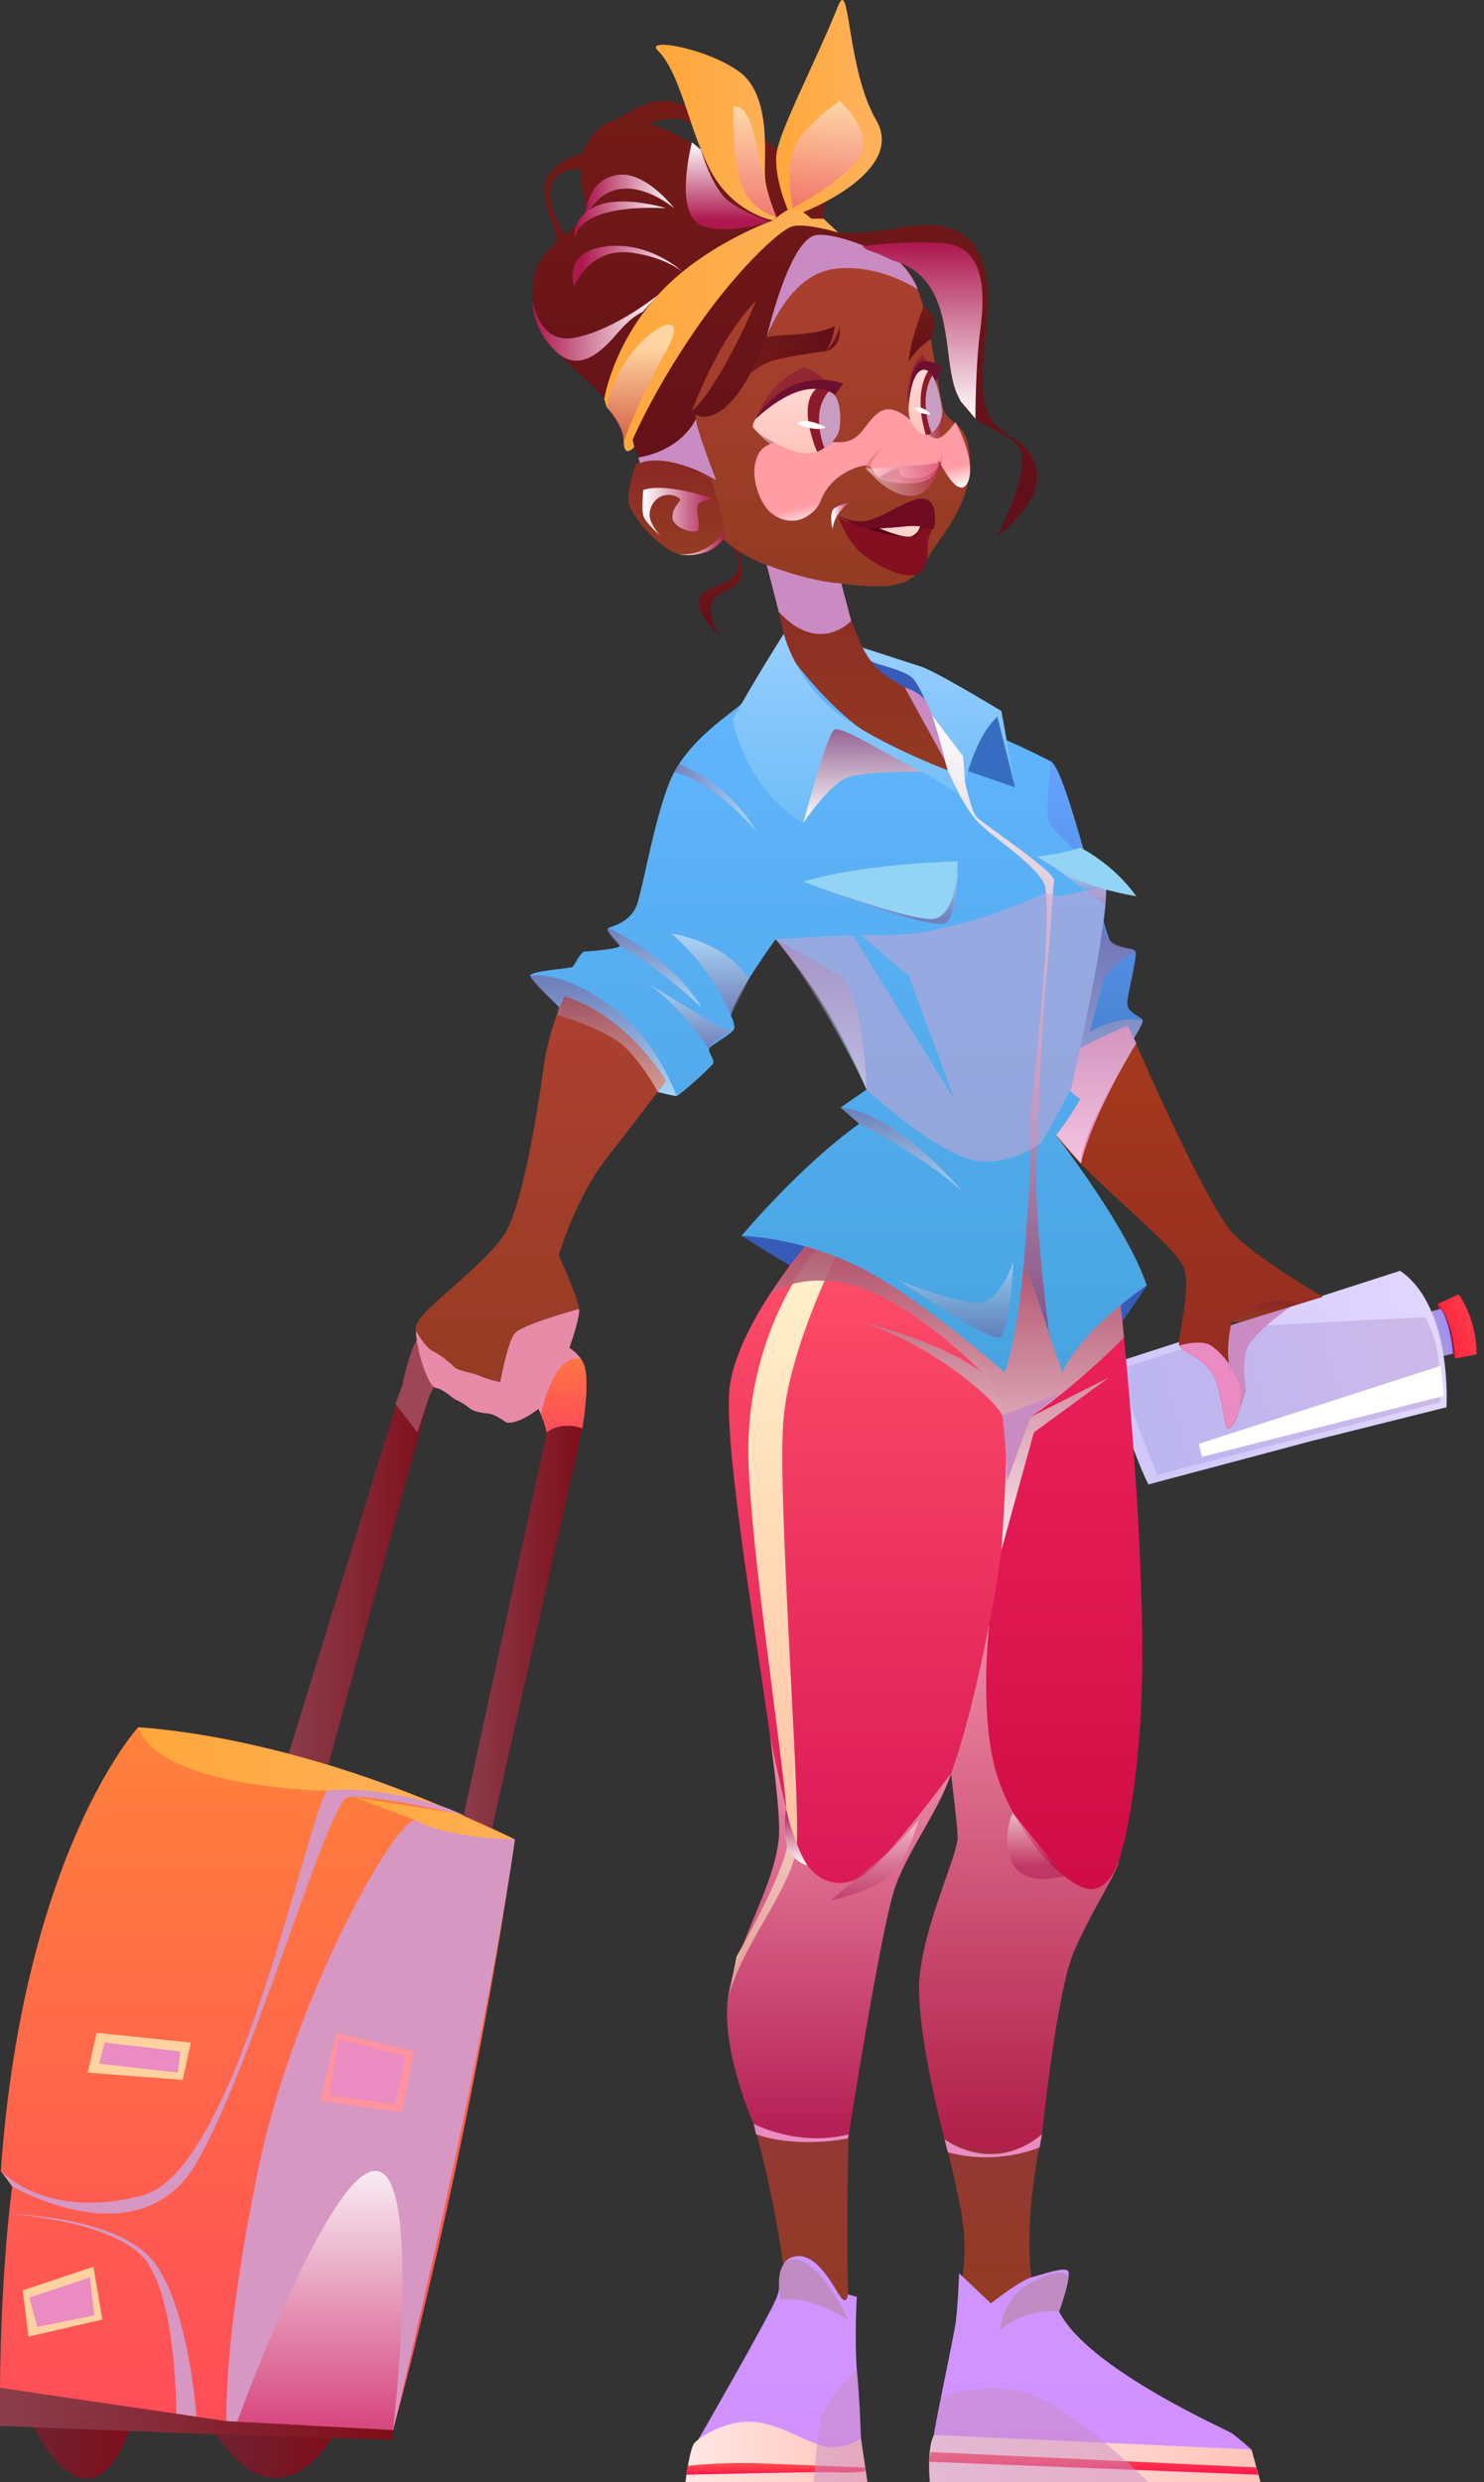 <svg width="186" height="311" viewBox="0 0 186 311" fill="none" xmlns="http://www.w3.org/2000/svg">
<rect x="0" y="0" width="186" height="311" fill="#333333" stroke="none"/>
<path d="M50.489 173.376C51.813 166.861 54.256 165.029 54.256 165.029L56.19 171.747C54.866 172.358 53.848 174.801 53.848 174.801C51.914 172.562 50.489 173.376 50.489 173.376Z" fill="url(#paint0_linear_9_8201)"/>
<path d="M182.413 170.22C182.413 170.22 182.719 165.742 180.174 163.4C180.174 163.4 180.276 166.963 182.413 170.22Z" fill="#A21642"/>
<path d="M178.952 164.418L180.581 164.011C181.802 165.64 182.108 169.61 182.108 169.61L180.479 170.017C180.275 167.268 178.952 164.418 178.952 164.418Z" fill="url(#paint1_linear_9_8201)"/>
<path d="M180.174 163.4L182.82 162.179C185.263 165.742 185.06 169.712 185.06 169.712L182.413 170.22C182.108 164.927 180.174 163.4 180.174 163.4Z" fill="url(#paint2_linear_9_8201)"/>
<path d="M143.935 185.998C141.899 182.028 138.54 171.137 138.54 171.137L175.491 159.227C182.108 163.807 181.293 176.328 181.293 176.328L164.599 180.502L143.935 185.998Z" fill="url(#paint3_linear_9_8201)"/>
<path style="mix-blend-mode:multiply" opacity="0.3" d="M145.055 184.777C145.055 184.777 140.474 173.987 140.678 171.442L157.067 166.149L178.647 165.029C178.647 165.029 179.97 167.37 180.275 170.22C180.479 172.256 180.479 175.717 180.479 175.717L145.055 184.777Z" fill="url(#paint4_linear_9_8201)"/>
<g style="mix-blend-mode:soft-light">
<path d="M150.654 182.537L150.247 180.909L180.581 171.136L180.988 174.903L150.654 182.537Z" fill="white"/>
</g>
<g style="mix-blend-mode:multiply">
<path d="M161.952 163.604C161.952 163.604 156.659 167.167 156.15 169.406C155.641 171.646 156.15 173.274 156.15 174.292C156.049 175.208 154.42 178.568 154.42 178.568L151.773 168.592L153.809 166.251L161.952 163.604Z" fill="#C98BC2"/>
</g>
<path d="M105.457 73.11C105.457 73.11 107.086 81.05 109.733 83.391C112.379 85.631 115.942 86.852 115.942 86.852C118.691 90.211 119.607 99.271 119.607 99.271C119.607 99.271 108.104 93.367 105.05 90.517C101.997 87.666 98.739 81.763 98.739 81.763C98.027 77.894 95.889 70.056 95.889 70.056C97.314 70.565 105.457 73.11 105.457 73.11Z" fill="url(#paint5_linear_9_8201)"/>
<path d="M103.32 29.237C103.32 29.237 111.565 29.95 114.314 34.734C116.96 39.62 117.469 50.105 118.487 51.835C119.607 53.464 121.643 53.159 121.541 58.35C121.541 63.44 117.673 67.511 116.451 69.649C115.23 71.787 114.415 73.008 111.362 73.415C108.308 73.721 98.434 72.805 92.53 69.038C86.626 65.272 84.081 55.805 80.518 49.901C76.854 43.997 85.608 29.237 103.32 29.237Z" fill="url(#paint6_linear_9_8201)"/>
<path d="M141.39 128.485C141.39 128.485 151.264 151.491 154.725 154.748C158.186 158.107 165.821 162.484 165.821 162.484L155.54 165.64C155.54 165.64 154.725 165.436 154.42 165.64C154.216 165.843 153.707 169.101 154.013 170.526C154.013 170.662 154.013 170.763 154.013 170.831C154.081 170.831 154.081 170.831 154.013 170.831C154.42 172.053 155.234 172.155 155.54 174.089C155.845 176.125 154.725 178.873 154.013 178.975C153.3 179.178 153.3 174.394 151.977 172.155C150.552 169.915 148.109 169.406 147.803 168.592C147.498 167.778 149.33 161.772 148.414 158.922C147.498 156.071 135.894 147.317 132.331 142.228C128.87 137.138 128.361 134.797 128.361 134.797C128.361 134.797 137.726 128.893 141.39 128.485Z" fill="url(#paint7_linear_9_8201)"/>
<path d="M104.643 40.842C104.643 40.842 104.338 42.979 103.523 43.997C103.523 43.997 98.027 44.71 96.5 45.321C94.973 45.83 93.649 47.153 93.649 47.153C93.649 47.153 94.464 43.692 95.685 42.47C96.703 41.656 101.793 42.369 104.643 40.842Z" fill="url(#paint8_linear_9_8201)"/>
<path d="M52.118 166.25C52.322 164.215 61.279 158.311 63.519 154.137C65.758 149.964 67.591 137.748 68.201 133.269C68.914 128.689 70.746 124.821 70.746 124.821C70.746 124.821 77.261 125.533 83.47 135.407C83.47 135.407 80.315 139.682 76.141 144.976C72.07 150.167 70.034 157.293 70.034 157.293C70.034 157.293 72.477 162.688 72.579 164.011C72.68 164.927 71.866 167.472 71.357 168.897C71.153 169.406 70.95 169.813 70.95 169.813C70.95 169.813 68.303 167.777 66.674 167.268C66.674 167.268 63.926 170.322 64.944 174.088C64.944 174.156 64.944 174.19 64.944 174.19C64.944 174.19 64.944 174.224 64.944 174.292L66.573 175.31L67.896 176.226C67.896 176.226 67.692 176.328 67.489 176.531C66.675 177.142 64.944 178.364 63.519 178.262C63.519 178.262 62.094 177.244 61.381 177.142C60.567 177.04 59.447 176.939 58.837 176.43C58.124 175.819 57.411 175.514 57.004 175.31C56.597 175.106 55.681 174.088 54.561 173.885C53.543 173.579 52.22 168.999 52.118 166.759C52.118 166.556 52.118 166.386 52.118 166.25Z" fill="url(#paint9_linear_9_8201)"/>
<path d="M130.6 267.433C130.6 267.433 128.259 277.51 129.277 285.348C129.277 285.348 124.289 289.115 123.475 288.809C122.661 288.606 120.625 285.348 120.625 285.348C120.625 285.348 121.235 282.193 120.625 278.121C120.014 274.151 118.283 267.433 118.283 267.433C118.283 267.433 125.205 271.301 130.6 267.433Z" fill="url(#paint10_linear_9_8201)"/>
<path d="M106.374 267.433C106.374 267.433 105.966 280.259 106.374 289.624L98.739 287.995C98.739 287.995 97.619 277.103 94.464 266.109C94.464 266.109 101.386 268.756 106.374 267.433Z" fill="url(#paint11_linear_9_8201)"/>
<path fill-rule="evenodd" clip-rule="evenodd" d="M69.626 30.459C70.542 29.339 66.776 24.555 68.914 21.806C70.237 20.076 71.967 19.465 72.985 19.262C73.392 18.142 74.105 16.92 75.428 15.801C79.704 12.441 89.069 19.567 89.069 19.567C89.069 19.567 88.356 15.495 90.697 14.579C92.937 13.663 97.212 20.076 101.284 20.483C105.254 20.788 102.607 27.1 103.32 28.423C103.32 28.423 103.829 30.153 113.499 28.423C123.169 26.794 124.391 33.716 123.678 40.333C123.067 46.949 122.558 51.326 125.001 53.464C127.546 55.602 129.684 55.907 129.989 59.572C130.193 63.338 125.001 67.206 125.001 67.206C125.001 67.206 129.175 59.164 127.852 56.416C126.935 54.482 124.391 54.075 122.253 52.446C121.54 51.835 120.93 51.224 120.421 50.308C120.285 50.037 120.149 49.766 120.014 49.494C117.876 45.015 120.115 34.836 111.768 32.596C111.768 32.596 110.445 31.884 108.613 31.273C107.188 30.866 105.457 30.662 103.727 30.866C99.859 31.375 98.841 36.363 94.769 45.321C90.596 54.278 87.135 51.937 87.135 51.937C87.135 51.937 88.356 58.248 89.781 60.182C89.476 59.979 82.859 56.62 80.518 58.757C80.518 58.757 78.889 52.751 74.512 48.578C70.033 44.404 66.878 42.368 66.776 37.279C66.572 32.291 68.812 31.68 69.626 30.459ZM94.769 37.686C89.781 42.776 86.727 51.53 86.727 51.53C90.596 47.865 94.769 37.686 94.769 37.686ZM70.848 29.441C70.848 29.441 73.8 27.303 73.392 25.471C73.189 24.555 72.68 22.926 72.782 21.196C71.458 21.196 69.931 21.399 69.219 22.926C68.099 25.369 70.848 29.441 70.848 29.441Z" fill="url(#paint12_linear_9_8201)"/>
<path d="M92.123 22.214C89.578 19.771 88.356 16.004 85.71 15.088C83.063 14.172 79.704 16.31 79.704 16.31L77.464 14.986C77.464 14.986 84.386 9.082 88.356 16.004C92.224 22.926 97.314 26.082 97.314 26.082C97.314 26.082 94.566 24.657 92.123 22.214Z" fill="url(#paint13_linear_9_8201)"/>
<path d="M92.529 69.038C93.649 73.415 92.428 73.212 90.087 74.535C87.745 75.96 90.188 79.625 90.188 79.625C90.188 79.625 84.692 74.942 89.578 73.517C94.565 71.99 91.817 68.529 91.817 68.529L92.529 69.038Z" fill="url(#paint14_linear_9_8201)"/>
<path d="M90.799 67.206C90.596 68.428 87.644 70.056 85.099 69.445C82.554 68.733 79.093 64.661 78.788 62.931C78.584 61.2 79.704 58.147 79.704 58.147C84.081 56.314 89.171 60.182 89.171 60.182C89.171 60.182 91.003 65.883 90.799 67.206Z" fill="url(#paint15_linear_9_8201)"/>
<path d="M99.146 28.423C97.518 29.034 92.123 34.022 86.931 41.656C81.74 49.291 79.297 55.093 79.297 55.093L79.5 56.009C79.5 56.009 78.177 57.536 78.177 55.296C78.177 53.159 76.039 51.021 76.039 51.021L75.734 50.003C75.734 50.003 76.752 43.285 82.452 36.974C88.153 30.662 96.907 27.609 96.907 27.609C96.907 27.609 98.535 26.183 99.35 26.082C100.164 25.98 101.691 27.405 101.691 27.405H103.218L105.05 29.136C105.05 29.136 100.673 27.812 99.146 28.423Z" fill="url(#paint16_linear_9_8201)"/>
<path d="M98.739 26.285C98.739 26.285 97.008 22.315 97.314 19.363C97.619 16.411 102.2 7.861 105.05 0.735C106.577 -3.031 106.068 8.573 109.834 15.088C113.601 21.603 100.673 26.591 100.673 26.591L98.739 26.285Z" fill="url(#paint17_linear_9_8201)"/>
<g style="mix-blend-mode:multiply">
<path d="M142.409 130.725C142.409 130.725 136.912 139.581 135.487 145.79L131.619 141.311L131.008 131.845L141.391 128.485L142.409 130.725Z" fill="#EA8BC2"/>
</g>
<path d="M131.72 95.403C133.654 96.421 138.337 116.779 139.151 117.899C139.965 119.019 142.001 118.611 142.307 119.222C142.612 119.833 141.289 124.515 141.289 125.737C141.289 126.959 143.121 127.366 143.223 127.875C143.325 128.282 142.103 130.114 142.103 130.114L141.39 128.485C141.39 128.485 132.738 132.048 129.99 135C127.241 137.85 122.457 127.569 122.457 127.569L131.72 95.403Z" fill="url(#paint18_linear_9_8201)"/>
<path style="mix-blend-mode:multiply" opacity="0.5" d="M142.307 119.222C142.307 119.222 138.744 121.156 138.235 123.09C137.726 125.024 136.606 129.3 136.606 129.3C136.606 129.3 140.067 127.162 143.223 127.875C143.223 127.875 142.816 128.994 142.103 130.114L142.408 130.725C142.408 130.725 135.283 142.126 135.486 145.79L132.331 142.227L129.99 133.473L138.235 115.15C138.235 115.15 138.235 117.084 139.151 117.899C140.067 118.611 141.696 118.815 142.307 119.222Z" fill="url(#paint19_linear_9_8201)"/>
<path d="M96.907 27.609C96.907 27.609 92.428 26.896 89.476 22.112C86.524 17.226 85.506 9.388 82.452 6.334C80.62 4.604 89.17 6.13 93.038 9.286C96.805 12.543 95.685 20.28 95.889 22.316C96.092 24.351 97.314 27.201 97.314 27.201L96.907 27.609Z" fill="url(#paint20_linear_9_8201)"/>
<path d="M143.732 161.059C143.732 161.059 136.911 171.747 132.84 174.598C128.666 177.448 92.937 154.85 92.937 154.85L115.942 153.73L128.361 152.305L143.732 161.059Z" fill="#375BB8"/>
<path d="M120.014 230.482C120.116 229.769 119.709 226.614 119.2 222.237C117.571 210.429 114.619 190.07 115.23 185.286C116.146 178.669 115.128 167.065 115.128 167.065L118.182 164.927L128.361 158.005L140.474 163.604C140.474 163.604 142.714 184.166 143.121 202.183C143.528 216.434 142.001 226.105 140.882 230.889C140.882 230.957 140.848 231.025 140.78 231.093C140.644 231.636 140.542 232.111 140.474 232.518C140.407 232.653 140.339 232.789 140.271 232.925C140.203 233.264 140.135 233.536 140.067 233.739C138.947 236.488 136.708 239.643 134.57 244.631C132.433 249.517 130.601 267.433 130.601 267.433C130.601 267.433 126.325 272.013 118.385 268.043C118.385 268.043 114.823 254.709 115.23 248.092C115.739 241.374 119.709 233.23 120.014 230.482Z" fill="url(#paint21_linear_9_8201)"/>
<path d="M91.309 249.822C92.53 242.9 96.907 236.793 97.62 230.38C97.823 228.446 97.314 223.56 96.5 217.35C94.362 202.285 90.494 179.382 91.512 173.376C92.937 164.927 101.895 155.053 101.895 155.053C101.895 155.053 111.158 158.311 118.182 164.927C122.457 168.897 126.02 174.19 126.223 180.705C126.427 188.441 125.409 196.585 123.984 203.608C123.984 203.608 123.95 203.71 123.882 203.914C122.152 212.566 120.014 219.59 119.2 222.237C117.673 226.919 113.907 231.601 112.176 236.488C110.446 241.475 106.374 267.433 106.374 267.433C100.673 269.468 94.464 266.109 94.464 266.109C94.464 266.109 90.189 256.643 91.309 249.822Z" fill="url(#paint22_linear_9_8201)"/>
<path d="M104.745 157.496C104.745 157.496 99.044 168.795 98.23 177.55C97.314 186.406 100.368 225.799 99.859 231.195C99.451 236.59 92.224 244.529 91.105 251.248L92.326 245.14C92.326 245.14 98.23 234.961 98.739 230.889C99.248 226.817 94.566 198.723 93.853 184.268C92.937 167.065 102.302 156.58 102.302 156.58L104.745 157.496Z" fill="url(#paint23_linear_9_8201)"/>
<path style="mix-blend-mode:multiply" opacity="0.9" d="M140.881 167.574C140.881 167.574 135.384 173.274 129.175 177.55L139.049 172.562L129.582 179.484L125.51 194.244C125.51 194.244 126.528 180.603 125.918 177.957C125.205 175.31 115.84 167.981 107.9 165.64C107.9 165.64 117.774 167.981 123.067 171.951C123.067 171.951 115.229 163.909 107.9 161.365C100.571 158.922 96.499 162.179 96.499 162.179L100.877 156.275L125.409 151.592L140.474 163.604L140.881 167.574Z" fill="url(#paint24_linear_9_8201)"/>
<path d="M115.942 86.852C115.942 86.852 123.17 91.535 125.918 92.654C128.565 93.774 131.72 95.403 131.72 95.403C131.72 95.403 131.109 101.307 131.415 102.732C131.618 104.157 137.217 108.432 138.438 110.366C139.762 112.402 134.163 136.731 134.163 136.731L135.385 137.749C135.385 137.749 133.552 140.904 132.331 142.228C132.331 142.228 141.289 153.73 143.732 161.059C143.732 161.059 135.69 166.454 133.145 171.951L128.361 158.005C128.361 158.005 127.547 167.676 125.918 171.951C125.918 171.951 114.721 162.077 107.188 158.514C99.757 154.952 92.937 154.85 92.937 154.85C92.937 154.85 100.266 146.096 107.697 140.802L105.356 138.767L108.613 136.527C108.613 136.527 104.745 126.45 97.212 117.695C97.212 117.695 91.919 124.923 91.614 127.264C91.614 127.264 92.123 128.18 92.021 128.893C91.919 129.503 88.865 131.03 88.865 131.437C88.764 131.946 89.578 132.659 89.374 133.27C89.069 133.779 85.201 137.24 84.794 137.341C84.386 137.341 82.452 136.832 82.452 136.832L83.47 135.407C83.47 135.407 78.788 127.366 70.746 124.821L70.135 126.246C70.135 126.246 66.674 122.887 66.471 122.276C66.267 121.665 71.459 121.36 71.764 121.156C72.07 120.851 72.782 119.222 73.291 119.222C73.698 119.222 77.668 118.917 77.668 118.51C77.668 118.103 75.734 116.576 76.243 116.27C76.752 116.067 78.991 115.558 79.806 113.42C80.62 111.181 81.943 102.834 83.979 97.846C86.117 92.756 91.716 89.397 92.937 88.175C94.26 86.852 98.332 79.625 98.332 79.625L98.739 81.763C98.739 81.763 104.134 89.499 110.14 92.756C116.146 95.912 118.792 96.522 118.792 96.522C118.792 96.522 118.691 91.331 115.942 86.852Z" fill="url(#paint25_linear_9_8201)"/>
<path d="M127.241 98.66L121.031 96.522L123.067 89.091L125.001 89.397L127.241 98.66Z" fill="#376DC0"/>
<path d="M109.122 82.78C109.122 82.78 113.906 84.205 114.517 84.612C115.128 85.02 117.062 89.091 117.062 89.091C117.062 89.091 116.655 87.972 114.517 86.75C112.379 85.63 110.038 84.205 109.122 82.78Z" fill="#375BB8"/>
<path d="M118.792 96.522C117.876 92.451 115.637 85.936 114.212 84.816C112.889 83.798 109.428 83.188 109.122 82.78C108.715 82.271 108.104 81.152 108.104 81.152C108.104 81.152 113.805 82.984 115.332 83.493C116.96 83.9 125.511 89.091 125.511 89.091L127.241 98.66L125.002 89.804C121.744 92.756 120.421 100.187 120.421 100.187L118.792 96.522Z" fill="url(#paint26_linear_9_8201)"/>
<path d="M154.42 304.893C155.234 305.503 156.863 306.928 156.863 306.928C139.965 306.928 117.062 305.096 117.062 305.096C117.062 304.384 119.505 292.881 119.708 291.456C120.014 290.031 120.217 284.839 120.217 284.839L124.187 288.606C124.187 288.606 127.852 285.755 129.277 285.348C130.804 284.941 133.349 284.025 133.858 284.534C134.367 285.043 132.738 289.624 132.738 289.624C136.301 296.749 153.605 304.384 154.42 304.893Z" fill="url(#paint27_linear_9_8201)"/>
<path d="M106.272 287.486L107.391 287.791C107.391 287.791 107.086 292.677 107.391 296.953C107.798 301.228 107.9 305.503 107.9 305.503C107.9 305.503 104.541 308.353 103.116 308.048C101.691 307.743 91.919 300.21 87.033 306.521C87.033 306.521 96.805 289.624 97.416 287.689C98.128 285.857 97.212 283.007 99.859 282.702C102.505 282.396 104.541 286.672 105.355 287.791C106.17 288.911 106.272 287.486 106.272 287.486Z" fill="url(#paint28_linear_9_8201)"/>
<path d="M156.863 306.928L157.983 311H116.553C116.553 311 116.146 306.928 117.062 305.096L156.863 306.928Z" fill="url(#paint29_linear_9_8201)"/>
<path d="M107.9 305.503L108.715 311H85.913C85.913 311 86.422 306.827 87.033 306.114C87.644 305.401 91.003 303.162 94.464 303.467C97.823 303.671 101.487 306.318 103.829 306.623C106.17 306.827 107.9 305.503 107.9 305.503Z" fill="url(#paint30_linear_9_8201)"/>
<path d="M154.42 165.64C154.42 165.64 156.456 163.807 158.695 163.197C160.935 162.586 162.971 163.298 162.971 163.298L155.54 165.64H154.42Z" fill="url(#paint31_linear_9_8201)"/>
<path d="M49.268 304.485C49.268 304.485 30.538 303.773 27.891 303.569C25.245 303.365 0 299.192 0 299.192C0.102 284.228 1.527 273.947 1.527 273.947L0.102 272.013C2.952 232.11 17.305 216.434 17.305 216.434C40.615 218.063 64.537 230.482 64.537 230.482C58.633 270.995 49.268 304.485 49.268 304.485Z" fill="url(#paint32_linear_9_8201)"/>
<path d="M41.532 305.503C41.532 305.503 35.017 317.108 26.975 304.892L41.532 305.503Z" fill="url(#paint33_linear_9_8201)"/>
<path d="M16.388 303.977C16.388 303.977 11.808 319.551 3.562 302.857L16.388 303.977Z" fill="url(#paint34_linear_9_8201)"/>
<path style="mix-blend-mode:multiply" opacity="0.5" d="M104.847 53.464C104.847 53.464 104.847 55.398 104.542 56.518C104.236 57.638 102.506 57.739 99.554 57.027C96.602 56.416 94.769 53.973 94.769 53.973L104.847 53.464Z" fill="url(#paint35_linear_9_8201)"/>
<path style="mix-blend-mode:multiply" opacity="0.5" d="M117.876 50.614C117.876 50.614 118.385 52.242 118.182 53.159C118.08 53.668 117.673 54.991 117.673 54.991C117.673 54.991 116.451 55.398 114.721 53.769C113.092 52.141 117.876 50.614 117.876 50.614Z" fill="url(#paint36_linear_9_8201)"/>
<path d="M58.124 227.428L68.812 178.262C70.543 177.244 72.986 178.975 72.986 178.975L61.687 229.057L58.124 227.428Z" fill="url(#paint37_linear_9_8201)"/>
<path d="M36.136 219.895L50.489 173.376C52.016 172.46 53.848 174.801 53.848 174.801L41.124 221.219L36.136 219.895Z" fill="url(#paint38_linear_9_8201)"/>
<path d="M66.674 167.268C66.674 167.268 69.321 167.472 71.357 168.897C71.9 169.236 72.375 169.678 72.782 170.22C72.918 170.424 73.019 170.594 73.087 170.729C74.105 172.663 72.985 178.975 72.985 178.975C72.985 178.975 70.542 177.957 68.507 179.484C68.507 179.484 68.303 178.364 67.794 177.244C67.726 177.041 67.624 176.803 67.489 176.532C67.217 176.057 66.912 175.649 66.573 175.31C66.064 174.801 65.555 174.496 64.944 174.292C64.944 174.224 64.944 174.19 64.944 174.19C64.944 174.19 64.944 174.156 64.944 174.089C64.74 173.478 63.62 169.406 66.674 167.268Z" fill="url(#paint39_linear_9_8201)"/>
<g style="mix-blend-mode:multiply">
<path d="M52.321 179.484L49.573 175.921L50.489 173.376C50.489 173.376 51.303 169.304 52.22 167.879C52.22 167.879 52.83 172.358 54.459 173.681L53.848 174.801L52.321 179.484Z" fill="#9C4657"/>
</g>
<g style="mix-blend-mode:multiply">
<path d="M49.268 304.485L28.4 303.366C28.4 303.366 27.892 293.695 32.269 272.319C36.544 250.942 49.268 228.344 52.016 228.039C54.765 227.632 64.537 230.482 64.537 230.482C60.363 259.187 49.268 304.485 49.268 304.485Z" fill="#D697C2"/>
</g>
<g style="mix-blend-mode:multiply">
<path d="M58.124 227.428C58.124 227.428 46.01 224.68 43.567 225.189C41.124 225.698 31.759 258.678 24.634 270.995C17.508 283.312 1.527 273.947 1.527 273.947L0.102 272.013C0.102 272.013 5.802 278.324 17.916 275.067C29.927 271.81 38.681 226.715 41.023 224.374C43.364 221.931 56.19 226.614 56.19 226.614L58.124 227.428Z" fill="#D697C2"/>
</g>
<path d="M105.254 40.944C105.254 40.944 104.643 42.98 103.524 43.997C103.524 43.997 105.559 43.59 105.254 40.944Z" fill="url(#paint40_linear_9_8201)"/>
<path d="M113.906 51.835C113.092 46.339 115.637 44.404 115.637 44.404C116.146 45.015 117.062 47.255 117.062 47.255L113.906 51.835Z" fill="#922631"/>
<path d="M116.654 42.471C114.619 43.896 113.906 45.321 113.906 45.321C114.11 42.369 115.738 38.501 115.738 38.501C118.08 39.62 116.654 42.471 116.654 42.471Z" fill="url(#paint41_linear_9_8201)"/>
<path style="mix-blend-mode:multiply" d="M120.624 61.099C120.421 61.099 120.183 61.031 119.912 60.895C120.93 60.59 120.624 59.266 119.912 57.943C120.319 57.739 121.032 57.638 121.439 57.332C121.642 58.147 121.846 60.691 120.624 61.099ZM119.81 52.955C119.912 53.159 121.032 55.296 121.439 57.332C121.032 57.638 120.319 57.739 119.912 57.943C119.199 56.721 118.08 55.398 117.672 55.296C116.553 54.889 115.738 56.925 114.517 56.009C115.535 55.398 116.655 55.296 117.876 54.787C118.894 54.279 119.708 52.752 119.81 52.955ZM109.936 51.835C112.379 49.8 115.229 54.075 116.858 54.787C117.265 54.991 117.571 54.991 117.876 54.787C116.655 55.296 115.535 55.398 114.517 56.009C110.954 53.261 109.529 55.907 105.864 56.925C104.541 57.332 103.32 57.332 101.996 57.332C102.607 56.518 103.93 56.009 104.745 55.398C107.9 55.602 108.104 53.362 109.936 51.835ZM101.284 55.195C102.573 55.263 103.727 55.33 104.745 55.398C103.93 56.009 102.607 56.518 101.996 57.332C99.553 57.129 97.11 56.62 94.871 57.332C95.075 56.721 95.448 56.246 95.991 55.907C97.11 55.195 98.943 55.093 101.284 55.195ZM119.912 60.895C119.199 60.386 118.283 58.961 117.571 57.536C117.571 57.536 118.08 58.859 116.553 59.877C117.672 59.368 118.487 58.757 119.912 57.943C120.624 59.266 120.93 60.59 119.912 60.895ZM117.672 55.296C118.08 55.398 119.199 56.721 119.912 57.943C118.487 58.757 117.672 59.368 116.553 59.877C116.485 59.945 116.417 59.979 116.349 59.979C114.517 61.099 110.649 60.386 109.834 59.572C111.463 58.554 112.786 56.925 114.517 56.009C115.738 56.925 116.553 54.889 117.672 55.296ZM105.864 56.925C109.529 55.907 110.954 53.261 114.517 56.009C112.786 56.925 111.463 58.554 109.834 59.572C109.325 59.063 109.427 58.554 108.715 58.35C108.308 58.147 104.338 59.063 102.912 62.626C102.607 63.44 102.098 64.051 101.487 64.458C101.386 63.135 100.673 58.961 101.996 57.332C103.32 57.332 104.541 57.332 105.864 56.925ZM101.996 57.332C100.673 58.961 101.386 63.135 101.487 64.458C99.961 65.679 97.823 65.476 96.296 63.949C94.871 62.32 94.056 59.266 94.871 57.332C97.11 56.62 99.553 57.129 101.996 57.332Z" fill="url(#paint42_linear_9_8201)"/>
<path d="M113.906 50.614C114.11 48.069 114.822 46.033 115.739 46.033C116.01 46.033 116.248 46.135 116.451 46.339C116.587 46.542 116.723 46.78 116.858 47.051C117.673 48.374 117.978 50.818 118.08 51.326C118.182 52.65 117.469 53.77 116.757 54.278C116.689 54.346 116.655 54.38 116.655 54.38C116.383 54.516 116.18 54.55 116.044 54.482C115.23 54.38 113.601 53.159 113.906 50.614Z" fill="url(#paint43_linear_9_8201)"/>
<path d="M101.488 48.069C102.031 48.069 102.505 48.137 102.913 48.273C103.388 48.408 103.761 48.612 104.032 48.883C105.458 50.003 105.356 52.243 105.254 53.464C105.152 54.482 104.44 55.5 103.32 56.111C103.048 56.314 102.743 56.484 102.404 56.62C101.929 56.755 101.454 56.823 100.979 56.823C98.841 56.721 94.566 54.279 94.362 53.464C94.159 52.65 97.518 48.171 101.488 48.069Z" fill="url(#paint44_linear_9_8201)"/>
<path d="M94.769 52.446C94.769 52.446 96.093 48.069 100.674 46.033C100.674 46.033 103.015 46.44 104.643 49.291C104.643 49.291 100.572 46.746 94.769 52.446Z" fill="#922631"/>
<path d="M102.913 48.273C103.388 48.408 103.761 48.612 104.032 48.883C105.457 50.003 105.356 52.242 105.254 53.464C105.152 54.482 104.439 55.5 103.32 56.111C103.048 56.314 102.743 56.484 102.404 56.62C100.164 50.919 101.589 48.985 102.913 48.273Z" fill="#8C1A2A"/>
<path d="M116.451 46.338C116.587 46.542 116.723 46.779 116.858 47.051C117.673 48.374 117.978 50.817 118.08 51.326C118.182 52.65 117.469 53.769 116.757 54.278C116.349 54.584 116.044 54.482 116.044 54.482C114.619 49.901 115.84 47.051 116.451 46.338Z" fill="#8C1A2A"/>
<g style="mix-blend-mode:multiply">
<path d="M104.542 48.374C104.61 48.443 104.644 48.477 104.644 48.477C104.644 48.477 104.61 48.443 104.542 48.374Z" fill="#C99DC2"/>
</g>
<g style="mix-blend-mode:multiply">
<path d="M104.032 48.883C105.457 50.003 105.356 52.242 105.254 53.464C105.152 54.482 104.439 55.5 103.32 56.111C101.793 51.835 103.218 49.698 104.032 48.883Z" fill="#C99DC2"/>
</g>
<g style="mix-blend-mode:multiply">
<path d="M116.858 47.051C117.672 48.374 117.978 50.818 118.079 51.326C118.181 52.65 117.469 53.77 116.756 54.278C115.229 50.105 116.451 47.662 116.858 47.051Z" fill="#C99DC2"/>
</g>
<path d="M103.524 53.566C103.524 53.566 101.08 52.141 99.859 53.057C99.859 53.057 101.997 54.176 103.524 53.566Z" fill="white"/>
<path d="M116.655 51.937C116.655 51.937 115.739 50.716 114.619 51.123C114.619 51.123 115.026 51.937 116.655 51.937Z" fill="white"/>
<path d="M94.769 52.446C94.769 52.446 96.704 48.883 100.674 47.865C103.524 47.153 105.661 48.069 105.661 48.069L104.643 49.494C100.775 46.542 94.769 52.446 94.769 52.446Z" fill="#6D0F31"/>
<path d="M115.738 46.339C114.211 46.44 113.906 50.614 113.906 50.614C113.906 50.614 113.906 45.931 115.433 45.321C116.654 44.913 118.079 46.033 118.079 46.033L117.265 47.865C117.265 47.865 116.756 46.237 115.738 46.339Z" fill="#6D0F31"/>
<path style="mix-blend-mode:multiply" opacity="0.5" d="M110.649 56.009C110.649 56.009 109.631 57.027 109.224 58.045C108.817 59.164 109.936 59.979 111.158 59.266C112.278 58.554 112.787 58.554 112.685 59.063C112.583 59.572 113.295 60.081 115.128 59.877C116.858 59.775 118.487 58.045 117.876 56.416C117.876 56.416 119.098 59.266 115.026 60.386C111.056 61.404 110.242 59.673 108.817 59.164C107.391 58.656 110.649 56.009 110.649 56.009Z" fill="url(#paint45_linear_9_8201)"/>
<path style="mix-blend-mode:multiply" opacity="0.5" d="M110.343 59.775C110.343 59.775 111.565 58.859 112.176 58.961C112.888 59.062 112.481 59.775 111.87 60.08C111.259 60.386 110.343 59.775 110.343 59.775Z" fill="url(#paint46_linear_9_8201)"/>
<path style="mix-blend-mode:multiply" opacity="0.5" d="M108.511 58.554C108.511 58.554 108.817 58.859 111.26 58.554C114.008 58.248 115.942 58.452 117.978 57.841C117.978 57.841 116.96 61.913 114.517 62.116C111.26 62.422 108.511 58.554 108.511 58.554Z" fill="url(#paint47_linear_9_8201)"/>
<path d="M116.858 66.29C116.858 66.29 116.451 67.104 116.349 67.715C116.146 68.326 116.655 69.954 115.535 71.481C114.415 73.11 110.14 71.176 107.9 69.242C105.763 67.308 105.05 64.559 105.05 64.559C105.05 64.559 105.457 65.475 107.9 65.781C110.445 66.086 112.074 65.272 113.906 65.272C115.84 65.17 116.858 66.29 116.858 66.29Z" fill="#840F20"/>
<path d="M115.535 66.087C115.535 66.087 114.924 67.104 114.619 67.206C114.212 67.308 111.26 67.308 108.511 66.087C108.511 66.087 112.583 65.985 113.805 65.781C115.026 65.578 115.535 66.087 115.535 66.087Z" fill="#560015"/>
<path d="M115.331 65.883C115.331 65.883 115.23 66.799 114.212 67.206C113.194 67.511 109.936 66.086 109.936 66.086C109.936 66.086 113.703 65.883 114.415 65.883C115.026 65.985 115.331 65.883 115.331 65.883Z" fill="#FFD3CC"/>
<path d="M116.349 66.29C116.349 66.29 115.637 65.984 114.822 65.883C114.11 65.781 109.631 66.595 107.697 65.984C105.864 65.272 104.846 64.356 104.846 64.356C104.846 64.356 106.272 65.577 108.511 65.272C110.649 64.966 114.11 62.116 115.942 62.523C117.774 62.931 117.062 66.29 117.062 66.29H116.349Z" fill="#700A20"/>
<path style="mix-blend-mode:multiply" d="M106.577 62.931C106.577 62.931 104.643 64.05 104.338 66.29C104.338 66.29 103.829 64.05 104.643 63.643C105.457 63.134 106.577 62.931 106.577 62.931Z" fill="url(#paint48_linear_9_8201)"/>
<path style="mix-blend-mode:multiply" d="M87.542 63.134C87.033 63.745 87.949 66.086 87.44 66.493C86.931 66.901 84.285 66.188 84.285 64.763C84.285 63.44 85.506 62.727 85.201 62.524C84.997 62.218 84.081 61.811 83.063 62.116C81.943 62.524 81.333 63.643 81.434 64.763C81.638 65.984 82.859 67.206 82.859 67.206C82.859 67.206 80.824 65.475 80.62 64.559C80.416 63.745 80.62 61.404 80.62 61.404C83.47 60.386 89.476 62.524 89.476 62.524C89.476 62.524 88.153 62.625 87.542 63.134Z" fill="url(#paint49_linear_9_8201)"/>
<path style="mix-blend-mode:multiply" d="M85.099 69.445C88.763 69.751 90.799 66.595 90.799 66.595V67.206C89.069 70.26 85.099 69.445 85.099 69.445Z" fill="url(#paint50_linear_9_8201)"/>
<g style="mix-blend-mode:multiply">
<path d="M106.679 77.793C106.679 77.793 102.709 82.17 97.619 76.673L96.092 70.769C96.092 70.769 101.08 72.805 105.457 73.11L106.679 77.793Z" fill="#C98BC2"/>
</g>
<g style="mix-blend-mode:multiply">
<path d="M115.026 36.261C115.026 36.261 110.038 32.902 104.439 33.716C98.739 34.531 96.092 42.267 96.092 42.267C96.092 42.267 98.942 29.746 102.403 29.441C105.864 29.136 112.786 32.902 112.786 32.902C112.786 32.902 114.415 34.531 115.026 36.261Z" fill="#C98BC2"/>
</g>
<path style="mix-blend-mode:multiply" opacity="0.5" d="M99.35 26.082C99.35 26.082 98.23 20.687 99.859 17.938C101.386 15.19 105.254 12.645 105.254 12.645C105.254 12.645 108.715 15.699 108.104 18.753C107.392 21.806 99.35 26.082 99.35 26.082Z" fill="url(#paint51_linear_9_8201)"/>
<path style="mix-blend-mode:multiply" opacity="0.5" d="M92.733 22.519C91.715 18.651 91.919 13.358 91.919 13.358C91.919 13.358 93.751 12.645 94.769 17.938C95.685 23.232 97.314 27.201 97.314 27.201C97.314 27.201 93.751 26.387 92.733 22.519Z" fill="url(#paint52_linear_9_8201)"/>
<path style="mix-blend-mode:multiply" opacity="0.5" d="M76.039 51.021C77.77 42.165 87.44 36.974 83.572 43.794C79.806 50.614 78.177 55.296 78.177 55.296C78.075 53.261 76.039 51.021 76.039 51.021Z" fill="url(#paint53_linear_9_8201)"/>
<path style="mix-blend-mode:multiply" d="M73.393 27.201C73.393 27.201 73.291 22.926 76.955 22.01C80.62 20.992 84.488 26.082 84.488 26.082C84.488 26.082 77.159 19.872 73.393 27.201Z" fill="url(#paint54_linear_9_8201)"/>
<path style="mix-blend-mode:multiply" d="M95.685 28.016C95.685 28.016 88.458 30.052 86.727 27.201C84.997 24.351 86.727 17.837 86.727 17.837L87.847 18.753C87.847 18.753 89.272 23.741 91.41 25.267C93.649 26.896 96.499 27.71 96.499 27.71L95.685 28.016Z" fill="url(#paint55_linear_9_8201)"/>
<path style="mix-blend-mode:multiply" d="M72.07 29.95C72.07 29.95 71.459 27.405 74.614 25.878C77.872 24.351 83.47 26.082 83.47 26.082C71.764 25.573 72.07 29.95 72.07 29.95Z" fill="url(#paint56_linear_9_8201)"/>
<path style="mix-blend-mode:multiply" d="M80.518 39.111C80.518 39.111 79.297 39.518 77.465 41.656C75.632 43.794 72.68 46.949 69.626 43.997C66.573 41.045 66.776 37.686 66.776 37.686C66.776 37.686 67.489 43.386 72.273 42.267C77.159 41.249 82.452 36.974 82.452 36.974L80.518 39.111Z" fill="url(#paint57_linear_9_8201)"/>
<path style="mix-blend-mode:multiply" d="M79.297 31.68C73.902 30.866 71.968 35.854 71.968 35.854C71.968 35.854 70.441 31.477 76.04 30.866C81.536 30.255 85.506 34.022 85.506 34.022C85.506 34.022 83.47 32.291 79.297 31.68Z" fill="url(#paint58_linear_9_8201)"/>
<path style="mix-blend-mode:multiply" d="M117.978 30.459C123.577 30.663 123.475 36.872 122.864 41.351C122.253 45.728 122.253 52.446 122.253 52.446L120.421 50.309C120.285 50.037 120.15 49.766 120.014 49.494C117.876 45.015 120.116 34.836 111.769 32.596C111.769 32.596 110.445 31.884 108.613 31.273L108.104 30.866C108.104 30.866 112.379 30.154 117.978 30.459Z" fill="url(#paint59_linear_9_8201)"/>
<path style="mix-blend-mode:multiply" d="M120.93 97.846C120.93 97.846 121.745 101.816 122.457 102.426C123.068 103.139 132.331 109.247 132.127 110.366C131.924 111.486 131.517 119.731 131.109 122.785C130.804 125.941 129.99 140.497 129.888 147.215C129.786 153.934 131.415 166.76 131.517 167.065C131.618 167.269 128.361 158.005 128.361 158.005L129.175 146.299C129.175 146.299 129.277 140.395 129.175 139.784C129.074 139.072 132.331 113.42 130.804 110.57C129.175 107.72 123.882 104.666 122.152 102.528C120.421 100.391 118.793 96.522 118.793 96.522L116.655 89.397L120.727 94.792L120.93 97.846Z" fill="url(#paint60_linear_9_8201)"/>
<path style="mix-blend-mode:multiply" d="M115.535 96.726C115.535 96.726 108.104 96.522 105.966 97.54C103.727 98.558 100.673 103.139 100.673 103.139C100.673 103.139 102.302 90.109 103.523 89.397C104.745 88.684 115.535 96.726 115.535 96.726Z" fill="url(#paint61_linear_9_8201)"/>
<path d="M105.152 89.499C110.343 93.367 118.792 96.522 118.792 96.522L120.014 99.474C120.014 99.474 117.367 97.54 113.804 95.81C110.343 94.079 105.457 90.924 104.541 91.433C103.625 92.043 100.673 103.139 100.673 103.139C93.547 99.067 91.817 90.211 91.817 90.211C94.158 85.834 98.23 79.421 98.23 79.421C98.23 79.421 99.859 85.732 105.152 89.499Z" fill="url(#paint62_linear_9_8201)"/>
<path style="mix-blend-mode:multiply" opacity="0.5" d="M97.212 117.695C97.212 117.695 101.997 120.342 105.152 122.174C108.206 123.905 108.613 136.527 108.613 136.527C108.613 136.527 104.033 126.348 97.212 117.695Z" fill="url(#paint63_linear_9_8201)"/>
<path style="mix-blend-mode:multiply" opacity="0.5" d="M91.614 127.264C91.614 127.264 89.781 121.971 84.183 116.983C84.183 116.983 90.901 117.899 93.853 122.683L91.614 127.264Z" fill="url(#paint64_linear_9_8201)"/>
<path style="mix-blend-mode:multiply" opacity="0.5" d="M76.243 116.27C76.243 116.27 84.183 119.935 87.949 126.246C87.949 126.246 82.147 120.851 77.668 118.51C77.668 118.51 75.836 116.881 76.243 116.27Z" fill="url(#paint65_linear_9_8201)"/>
<path style="mix-blend-mode:multiply" opacity="0.5" d="M88.865 131.437C88.865 131.437 84.895 125.635 81.129 123.192C81.129 123.192 89.069 127.976 89.781 128.485C90.494 128.893 91.817 129.198 91.817 129.198C91.817 129.198 88.967 130.521 88.865 131.437Z" fill="url(#paint66_linear_9_8201)"/>
<path style="mix-blend-mode:multiply" opacity="0.5" d="M66.471 122.276C66.471 122.276 70.034 121.462 76.141 125.737C82.351 130.012 84.794 137.341 84.794 137.341L82.452 136.832C82.452 136.832 80.925 133.88 78.584 131.437C76.243 128.994 69.83 127.162 69.83 127.162L70.034 126.042C70.034 126.042 66.674 123.294 66.471 122.276Z" fill="url(#paint67_linear_9_8201)"/>
<path style="mix-blend-mode:multiply" opacity="0.5" d="M105.356 138.766C112.787 139.581 120.625 149.353 120.625 149.353C116.655 145.383 107.697 140.802 107.697 140.802L105.356 138.766Z" fill="url(#paint68_linear_9_8201)"/>
<path style="mix-blend-mode:multiply" opacity="0.5" d="M120.014 109.247C120.014 109.247 119.912 114.845 118.487 115.66C116.655 116.576 102.302 111.079 102.302 111.079L120.014 109.247Z" fill="url(#paint69_linear_9_8201)"/>
<path style="mix-blend-mode:multiply" opacity="0.5" d="M138.54 113.42L132.127 108.636L138.642 111.079L138.54 113.42Z" fill="url(#paint70_linear_9_8201)"/>
<path style="mix-blend-mode:multiply" opacity="0.4" d="M127.038 158.005C127.038 158.005 126.529 166.963 125.307 167.574C124.086 168.185 112.685 160.448 112.685 160.448C112.685 160.448 120.625 163.604 123.068 163.197C125.409 162.891 127.038 158.005 127.038 158.005Z" fill="url(#paint71_linear_9_8201)"/>
<g style="mix-blend-mode:multiply" opacity="0.5">
<path d="M106.883 117.186L119.607 137.748L113.906 122.276L107.901 117.186C108.376 117.186 108.783 117.186 109.122 117.186C115.942 117.186 116.451 116.576 120.727 115.659C124.9 114.641 131.109 111.893 131.109 111.893L132.84 112.3L138.642 111.079C138.54 118.51 134.163 136.629 134.163 136.629L130.601 143.143C130.601 143.143 125.714 146.91 120.727 144.976C115.637 143.042 108.613 136.527 108.613 136.527C105.865 127.875 97.212 117.695 97.212 117.695C97.212 117.695 103.015 117.288 106.883 117.186Z" fill="#D5A4CF"/>
</g>
<path d="M129.99 107.312C129.99 107.312 133.349 107.007 135.385 106.193C135.385 106.193 139.558 108.229 142.408 112.3C142.408 112.3 138.133 111.588 135.69 110.468C133.145 109.45 129.99 107.312 129.99 107.312Z" fill="#93D4F6"/>
<path d="M116.655 115.151C113.295 115.151 100.673 110.468 100.673 110.468C108.613 108.127 120.014 107.923 120.014 107.923C120.014 107.923 120.014 115.252 116.655 115.151Z" fill="#93D4F6"/>
<path style="mix-blend-mode:multiply" opacity="0.5" d="M120.014 230.482C120.115 229.769 119.708 226.614 119.199 222.237C121.642 215.315 123.576 205.644 123.882 203.914C123.95 203.71 123.984 203.609 123.984 203.609C123.984 203.609 122.558 215.824 125.205 223.153C127.75 230.584 134.265 237.098 137.013 236.691C138.743 236.488 139.762 234.554 140.27 232.925C140.203 233.264 140.135 233.536 140.067 233.739C138.947 236.488 136.708 239.643 134.57 244.631C132.432 249.517 130.6 267.433 130.6 267.433C130.6 267.433 126.325 272.013 118.385 268.043C118.385 268.043 114.822 254.709 115.229 248.092C115.738 241.374 119.708 233.23 120.014 230.482Z" fill="url(#paint72_linear_9_8201)"/>
<path style="mix-blend-mode:multiply" opacity="0.5" d="M91.309 249.822C92.53 242.9 96.907 236.793 97.62 230.38C97.823 228.446 97.314 223.56 96.5 217.35C96.602 218.063 98.841 229.26 100.47 232.518C102.099 235.877 106.069 237.913 110.446 233.027C114.619 228.446 118.894 222.542 119.2 222.237C117.673 226.919 113.907 231.601 112.176 236.488C110.446 241.475 106.374 267.433 106.374 267.433C100.673 269.468 94.464 266.109 94.464 266.109C94.464 266.109 90.189 256.643 91.309 249.822Z" fill="url(#paint73_linear_9_8201)"/>
<g style="mix-blend-mode:multiply">
<path d="M130.6 267.433L130.295 269.061C130.295 269.061 125.103 271.403 118.792 269.672L118.385 268.043C118.385 268.043 124.289 272.624 130.6 267.433Z" fill="#EA8BC2"/>
</g>
<g style="mix-blend-mode:multiply">
<path d="M106.374 267.433L106.272 267.942C106.272 267.942 100.164 269.265 94.769 267.433L94.464 266.109C94.464 266.109 99.961 269.061 106.374 267.433Z" fill="#EA8BC2"/>
</g>
<g style="mix-blend-mode:multiply">
<path d="M132.738 289.623C132.738 289.623 128.666 289.114 125.307 291.964C125.307 291.964 125.816 287.995 128.768 286.264C131.72 284.635 133.145 284.534 133.756 285.043C134.265 285.552 132.738 289.623 132.738 289.623Z" fill="#BF8BC2"/>
</g>
<g style="mix-blend-mode:multiply">
<path d="M106.374 290.743C106.374 290.743 101.793 287.486 97.823 288.198C97.823 288.198 96.703 282.702 99.859 283.109C103.014 283.618 106.374 290.743 106.374 290.743Z" fill="#BF8BC2"/>
</g>
<path d="M157.677 310.084L116.451 308.455L116.655 307.234L157.474 309.168L157.677 310.084Z" fill="url(#paint74_linear_9_8201)"/>
<path d="M108.409 309.677C108.409 309.677 106.475 309.881 104.745 309.779C103.014 309.677 86.015 310.084 86.015 310.084L86.219 308.964C86.219 308.964 90.697 308.455 95.482 308.659C100.266 308.863 108.409 309.168 108.409 309.168V309.677Z" fill="url(#paint75_linear_9_8201)"/>
<g style="mix-blend-mode:multiply" opacity="0.5">
<path d="M116.553 311C116.146 308.15 117.062 305.096 117.062 305.096L117.978 300.414C117.978 300.414 123.577 298.072 129.175 300.006C134.774 301.941 143.935 311 143.935 311H116.553Z" fill="#C98BC2"/>
</g>
<g style="mix-blend-mode:multiply" opacity="0.5">
<path d="M101.997 311C101.997 311 102.302 306.216 102.811 303.366C103.32 300.617 107.392 296.953 107.392 296.953L107.901 305.503L108.715 311H101.997Z" fill="#C98BC2"/>
</g>
<g style="mix-blend-mode:multiply">
<path d="M54.256 169.304C54.968 169.61 56.394 170.729 56.902 171.238C57.411 171.849 59.142 171.951 60.058 172.358C61.076 172.867 62.705 173.172 62.705 173.172C62.705 173.172 63.621 168.083 64.537 167.065C65.453 165.945 72.579 164.011 72.579 164.011C72.68 164.927 71.866 167.472 71.357 168.897C71.9 169.236 72.375 169.677 72.782 170.22C69.219 169.711 67.794 177.244 67.794 177.244C67.726 177.04 67.625 176.803 67.489 176.531C66.675 177.142 64.944 178.364 63.519 178.262C63.519 178.262 62.094 177.244 61.381 177.142C60.567 177.04 59.447 176.939 58.837 176.43C58.124 175.819 57.411 175.514 57.004 175.31C56.597 175.106 55.681 174.088 54.561 173.885C53.543 173.579 52.22 168.999 52.118 166.759C52.118 166.759 53.441 168.999 54.256 169.304Z" fill="#E78BA9"/>
</g>
<g style="mix-blend-mode:multiply">
<path d="M151.773 168.592C152.995 169.406 153.911 170.729 154.013 170.831C154.081 170.831 154.081 170.831 154.013 170.831C154.42 172.053 155.234 172.155 155.54 174.089C155.845 176.124 154.725 178.873 154.013 178.975C153.3 179.178 153.3 174.394 151.977 172.155C150.552 169.915 148.109 169.406 147.803 168.592C147.803 168.592 150.45 167.777 151.773 168.592Z" fill="#EA8BC2"/>
</g>
<g style="mix-blend-mode:multiply">
<path d="M125.612 177.346L132.84 174.598L129.175 177.55L126.223 185.591C126.223 185.591 126.019 179.687 125.612 177.346Z" fill="#C98BC2"/>
</g>
<path style="mix-blend-mode:multiply" opacity="0.8" d="M29.724 303.467C29.724 303.467 41.226 271.708 47.13 272.013C53.034 272.319 49.268 304.485 49.268 304.485L29.724 303.467Z" fill="url(#paint76_linear_9_8201)"/>
<path style="mix-blend-mode:multiply" opacity="0.5" d="M133.45 235.062C133.45 235.062 127.343 227.835 127.037 227.224C126.63 226.614 123.474 237.607 133.45 235.062Z" fill="url(#paint77_linear_9_8201)"/>
<path style="mix-blend-mode:multiply" opacity="0.5" d="M115.128 228.039C115.128 228.039 114.11 232.212 111.972 234.554C109.835 236.997 104.134 238.116 104.134 238.116C104.134 238.116 109.326 233.739 111.056 232.314C112.888 230.889 115.128 228.039 115.128 228.039Z" fill="url(#paint78_linear_9_8201)"/>
<path style="mix-blend-mode:multiply" d="M98.638 231.296C98.027 229.464 98.536 226.715 98.536 226.715C99.757 231.703 101.182 233.739 101.182 233.739C101.182 233.739 99.248 233.23 98.638 231.296Z" fill="url(#paint79_linear_9_8201)"/>
<g style="mix-blend-mode:multiply">
<path d="M22.089 302.449C22.089 302.449 22.191 289.318 18.628 283.719C15.167 278.223 1.12 277.408 1.12 277.408C1.12 277.408 14.149 277.612 18.934 283.007C23.616 288.3 24.634 302.856 24.634 302.856L22.089 302.449Z" fill="#D697C2"/>
</g>
<path d="M50.387 264.684L40.106 263.259L42.142 254.709L51.914 257.05L50.387 264.684Z" fill="#FF939F"/>
<path d="M22.904 260.613L10.994 259.696L12.114 254.709L23.922 255.93L22.904 260.613Z" fill="#FFD29F"/>
<g style="mix-blend-mode:multiply">
<path d="M41.328 262.547L42.448 255.523L50.795 257.66L49.573 263.666L41.328 262.547Z" fill="#EA8BC2"/>
</g>
<g style="mix-blend-mode:multiply">
<path d="M12.419 258.577L13.131 255.93L22.598 257.05L22.293 259.697L12.419 258.577Z" fill="#EA8BC2"/>
</g>
<path d="M11.706 284.025L12.826 290.642L3.563 292.779L2.85 286.977L11.706 284.025Z" fill="#FFD29F"/>
<g style="mix-blend-mode:multiply">
<path d="M11.299 285.348L11.808 290.132L4.683 291.557L3.665 287.893L11.299 285.348Z" fill="#EA8BC2"/>
</g>
<path d="M41.023 224.374C41.023 224.374 20.155 224.171 17.305 216.434C17.305 216.434 34.202 217.249 54.968 226.206C54.968 226.206 47.334 223.662 41.023 224.374Z" fill="url(#paint80_linear_9_8201)"/>
<path d="M52.016 228.039L44.382 225.189L57.309 227.225L64.537 230.482C64.537 230.482 56.088 230.38 52.016 228.039Z" fill="url(#paint81_linear_9_8201)"/>
<path style="mix-blend-mode:multiply" opacity="0.5" d="M85.099 95.708C85.099 95.708 91.206 97.948 94.769 104.157C94.769 104.157 89.985 98.253 84.488 96.726L85.099 95.708Z" fill="url(#paint82_linear_9_8201)"/>
<path d="M49.268 304.485V305.707L28.909 305.096L0 303.976V299.192L28.4 303.366L49.268 304.485Z" fill="url(#paint83_linear_9_8201)"/>
<g style="mix-blend-mode:multiply">
<path d="M115.942 87.666C116.858 88.786 118.487 95.403 118.487 95.403L113.397 86.139C113.397 86.139 114.924 86.547 115.942 87.666Z" fill="#C98BC2"/>
</g>
<g style="mix-blend-mode:multiply">
<path d="M89.782 60.182C83.165 56.416 80.213 58.045 80.213 58.045L80.01 57.332C85.71 56.314 87.237 52.446 87.237 52.446C87.339 54.075 89.782 60.182 89.782 60.182Z" fill="#C98BC2"/>
</g>
<defs>
<linearGradient id="paint0_linear_9_8201" x1="58.225" y1="174.801" x2="58.225" y2="165.029" gradientUnits="userSpaceOnUse">
<stop stop-color="#FF4C59"/>
<stop offset="1" stop-color="#FF813B"/>
</linearGradient>
<linearGradient id="paint1_linear_9_8201" x1="181.09" y1="171.951" x2="183.024" y2="171.442" gradientUnits="userSpaceOnUse">
<stop stop-color="#B39AD1"/>
<stop offset="1" stop-color="#958EFF"/>
</linearGradient>
<linearGradient id="paint2_linear_9_8201" x1="182.617" y1="172.46" x2="185.772" y2="171.544" gradientUnits="userSpaceOnUse">
<stop stop-color="#FF273D"/>
<stop offset="1" stop-color="#FF3748"/>
</linearGradient>
<linearGradient id="paint3_linear_9_8201" x1="143.325" y1="188.747" x2="182.515" y2="177.957" gradientUnits="userSpaceOnUse">
<stop stop-color="#D0C7F8"/>
<stop offset="1" stop-color="#E1D6FF"/>
</linearGradient>
<linearGradient id="paint4_linear_9_8201" x1="144.953" y1="187.525" x2="182.311" y2="177.346" gradientUnits="userSpaceOnUse">
<stop stop-color="#8B8BE0"/>
<stop offset="1" stop-color="#A177B7"/>
</linearGradient>
<linearGradient id="paint5_linear_9_8201" x1="121.643" y1="99.271" x2="121.643" y2="70.056" gradientUnits="userSpaceOnUse">
<stop stop-color="#933B23"/>
<stop offset="1" stop-color="#8B2A24"/>
</linearGradient>
<linearGradient id="paint6_linear_9_8201" x1="123.475" y1="73.212" x2="123.475" y2="29.339" gradientUnits="userSpaceOnUse">
<stop stop-color="#933B23"/>
<stop offset="1" stop-color="#AE4031"/>
</linearGradient>
<linearGradient id="paint7_linear_9_8201" x1="167.857" y1="178.873" x2="167.857" y2="128.485" gradientUnits="userSpaceOnUse">
<stop stop-color="#932A23"/>
<stop offset="1" stop-color="#A43A1C"/>
</linearGradient>
<linearGradient id="paint8_linear_9_8201" x1="104.643" y1="38.806" x2="93.649" y2="38.806" gradientUnits="userSpaceOnUse">
<stop stop-color="#600E19"/>
<stop offset="1" stop-color="#741B17"/>
</linearGradient>
<linearGradient id="paint9_linear_9_8201" x1="85.506" y1="178.262" x2="85.506" y2="124.821" gradientUnits="userSpaceOnUse">
<stop stop-color="#933B23"/>
<stop offset="1" stop-color="#AE4031"/>
</linearGradient>
<linearGradient id="paint10_linear_9_8201" x1="132.636" y1="288.606" x2="132.636" y2="267.433" gradientUnits="userSpaceOnUse">
<stop stop-color="#933B23"/>
<stop offset="1" stop-color="#933835"/>
</linearGradient>
<linearGradient id="paint11_linear_9_8201" x1="108.409" y1="289.624" x2="108.409" y2="266.109" gradientUnits="userSpaceOnUse">
<stop stop-color="#933B23"/>
<stop offset="1" stop-color="#933835"/>
</linearGradient>
<linearGradient id="paint12_linear_9_8201" x1="98.332" y1="67.206" x2="98.332" y2="14.477" gradientUnits="userSpaceOnUse">
<stop stop-color="#600E19"/>
<stop offset="1" stop-color="#741B17"/>
</linearGradient>
<linearGradient id="paint13_linear_9_8201" x1="99.35" y1="26.082" x2="99.35" y2="15.495" gradientUnits="userSpaceOnUse">
<stop stop-color="#600E19"/>
<stop offset="1" stop-color="#741B17"/>
</linearGradient>
<linearGradient id="paint14_linear_9_8201" x1="94.056" y1="79.625" x2="94.056" y2="68.529" gradientUnits="userSpaceOnUse">
<stop stop-color="#600E19"/>
<stop offset="1" stop-color="#741B17"/>
</linearGradient>
<linearGradient id="paint15_linear_9_8201" x1="92.733" y1="69.14" x2="92.733" y2="58.757" gradientUnits="userSpaceOnUse">
<stop stop-color="#933B23"/>
<stop offset="1" stop-color="#8B2A24"/>
</linearGradient>
<linearGradient id="paint16_linear_9_8201" x1="105.05" y1="24.148" x2="75.734" y2="24.148" gradientUnits="userSpaceOnUse">
<stop stop-color="#FFB159"/>
<stop offset="1" stop-color="#FFA73B"/>
</linearGradient>
<linearGradient id="paint17_linear_9_8201" x1="108.002" y1="-1.81" x2="97.517" y2="-1.81" gradientUnits="userSpaceOnUse">
<stop stop-color="#FFB159"/>
<stop offset="1" stop-color="#FFA73B"/>
</linearGradient>
<linearGradient id="paint18_linear_9_8201" x1="145.259" y1="133.27" x2="145.259" y2="95.403" gradientUnits="userSpaceOnUse">
<stop stop-color="#4781CF"/>
<stop offset="1" stop-color="#64A2FF"/>
</linearGradient>
<linearGradient id="paint19_linear_9_8201" x1="145.259" y1="145.79" x2="145.259" y2="115.15" gradientUnits="userSpaceOnUse">
<stop stop-color="white"/>
<stop offset="1" stop-color="#885286"/>
</linearGradient>
<linearGradient id="paint20_linear_9_8201" x1="97.314" y1="3.687" x2="83.572" y2="3.687" gradientUnits="userSpaceOnUse">
<stop stop-color="#FFB159"/>
<stop offset="1" stop-color="#FFA73B"/>
</linearGradient>
<linearGradient id="paint21_linear_9_8201" x1="145.157" y1="267.331" x2="145.157" y2="158.005" gradientUnits="userSpaceOnUse">
<stop stop-color="#C3043D"/>
<stop offset="1" stop-color="#EF235C"/>
</linearGradient>
<linearGradient id="paint22_linear_9_8201" x1="128.158" y1="266.72" x2="128.158" y2="155.053" gradientUnits="userSpaceOnUse">
<stop stop-color="#CD0451"/>
<stop offset="1" stop-color="#FF4F68"/>
</linearGradient>
<linearGradient id="paint23_linear_9_8201" x1="106.781" y1="251.248" x2="106.781" y2="156.58" gradientUnits="userSpaceOnUse">
<stop stop-color="#FFB698"/>
<stop offset="1" stop-color="#FFF2CC"/>
</linearGradient>
<linearGradient id="paint24_linear_9_8201" x1="142.917" y1="194.244" x2="142.917" y2="151.592" gradientUnits="userSpaceOnUse">
<stop stop-color="white"/>
<stop offset="1" stop-color="#9F3D59"/>
</linearGradient>
<linearGradient id="paint25_linear_9_8201" x1="145.768" y1="171.951" x2="145.768" y2="79.625" gradientUnits="userSpaceOnUse">
<stop stop-color="#47A4E0"/>
<stop offset="1" stop-color="#64B6FF"/>
</linearGradient>
<linearGradient id="paint26_linear_9_8201" x1="129.277" y1="100.187" x2="129.277" y2="81.152" gradientUnits="userSpaceOnUse">
<stop stop-color="#6FBDF6"/>
<stop offset="1" stop-color="#97CEFF"/>
</linearGradient>
<linearGradient id="paint27_linear_9_8201" x1="158.899" y1="306.928" x2="158.899" y2="284.738" gradientUnits="userSpaceOnUse">
<stop stop-color="#D191FF"/>
<stop offset="1" stop-color="#CF95FF"/>
</linearGradient>
<linearGradient id="paint28_linear_9_8201" x1="109.936" y1="307.844" x2="109.936" y2="282.905" gradientUnits="userSpaceOnUse">
<stop stop-color="#D191FF"/>
<stop offset="1" stop-color="#CF95FF"/>
</linearGradient>
<linearGradient id="paint29_linear_9_8201" x1="157.983" y1="303.06" x2="116.756" y2="303.06" gradientUnits="userSpaceOnUse">
<stop stop-color="#FFC4BA"/>
<stop offset="1" stop-color="#FFE7E5"/>
</linearGradient>
<linearGradient id="paint30_linear_9_8201" x1="108.715" y1="301.432" x2="85.913" y2="301.432" gradientUnits="userSpaceOnUse">
<stop stop-color="#FFC4BA"/>
<stop offset="1" stop-color="#FFE7E5"/>
</linearGradient>
<linearGradient id="paint31_linear_9_8201" x1="165.007" y1="165.64" x2="165.007" y2="163.298" gradientUnits="userSpaceOnUse">
<stop stop-color="#933B23"/>
<stop offset="1" stop-color="#8B2A24"/>
</linearGradient>
<linearGradient id="paint32_linear_9_8201" x1="66.573" y1="304.485" x2="66.573" y2="216.434" gradientUnits="userSpaceOnUse">
<stop stop-color="#FF4C59"/>
<stop offset="1" stop-color="#FF813B"/>
</linearGradient>
<linearGradient id="paint33_linear_9_8201" x1="41.532" y1="303.976" x2="26.975" y2="303.976" gradientUnits="userSpaceOnUse">
<stop stop-color="#7F0E19"/>
<stop offset="1" stop-color="#6F2233"/>
</linearGradient>
<linearGradient id="paint34_linear_9_8201" x1="16.388" y1="301.941" x2="3.562" y2="301.941" gradientUnits="userSpaceOnUse">
<stop stop-color="#7F0E19"/>
<stop offset="1" stop-color="#6F2233"/>
</linearGradient>
<linearGradient id="paint35_linear_9_8201" x1="104.847" y1="51.53" x2="94.769" y2="51.53" gradientUnits="userSpaceOnUse">
<stop stop-color="#AE184F"/>
<stop offset="1" stop-color="white"/>
</linearGradient>
<linearGradient id="paint36_linear_9_8201" x1="118.182" y1="48.782" x2="115.331" y2="48.782" gradientUnits="userSpaceOnUse">
<stop stop-color="#AE184F"/>
<stop offset="1" stop-color="white"/>
</linearGradient>
<linearGradient id="paint37_linear_9_8201" x1="72.986" y1="175.921" x2="58.124" y2="175.921" gradientUnits="userSpaceOnUse">
<stop stop-color="#7F0E19"/>
<stop offset="1" stop-color="#8B3D4C"/>
</linearGradient>
<linearGradient id="paint38_linear_9_8201" x1="53.848" y1="171.137" x2="36.136" y2="171.137" gradientUnits="userSpaceOnUse">
<stop stop-color="#7F0E19"/>
<stop offset="1" stop-color="#8B3D4C"/>
</linearGradient>
<linearGradient id="paint39_linear_9_8201" x1="75.225" y1="179.484" x2="75.225" y2="167.268" gradientUnits="userSpaceOnUse">
<stop stop-color="#FF4C59"/>
<stop offset="1" stop-color="#FF813B"/>
</linearGradient>
<linearGradient id="paint40_linear_9_8201" x1="106.985" y1="43.997" x2="106.985" y2="40.944" gradientUnits="userSpaceOnUse">
<stop stop-color="#600E19"/>
<stop offset="1" stop-color="#741B17"/>
</linearGradient>
<linearGradient id="paint41_linear_9_8201" x1="118.69" y1="45.321" x2="118.69" y2="38.501" gradientUnits="userSpaceOnUse">
<stop stop-color="#600E19"/>
<stop offset="1" stop-color="#741B17"/>
</linearGradient>
<linearGradient id="paint42_linear_9_8201" x1="120.421" y1="61.2" x2="119.708" y2="58.452" gradientUnits="userSpaceOnUse">
<stop stop-color="white"/>
<stop offset="1" stop-color="#FF9CA4"/>
</linearGradient>
<linearGradient id="paint43_linear_9_8201" x1="119.912" y1="54.482" x2="119.912" y2="46.033" gradientUnits="userSpaceOnUse">
<stop stop-color="#FFC4BA"/>
<stop offset="1" stop-color="#FFD9D6"/>
</linearGradient>
<linearGradient id="paint44_linear_9_8201" x1="107.29" y1="56.823" x2="107.29" y2="48.069" gradientUnits="userSpaceOnUse">
<stop stop-color="#FFC4BA"/>
<stop offset="1" stop-color="#FFD9D6"/>
</linearGradient>
<linearGradient id="paint45_linear_9_8201" x1="108.511" y1="54.889" x2="116.247" y2="52.955" gradientUnits="userSpaceOnUse">
<stop stop-color="#DB666A"/>
<stop offset="1" stop-color="#C11C51"/>
</linearGradient>
<linearGradient id="paint46_linear_9_8201" x1="109.732" y1="57.637" x2="111.768" y2="57.128" gradientUnits="userSpaceOnUse">
<stop stop-color="#8C1363"/>
<stop offset="1" stop-color="#DB6F53"/>
</linearGradient>
<linearGradient id="paint47_linear_9_8201" x1="108.003" y1="56.721" x2="117.062" y2="54.482" gradientUnits="userSpaceOnUse">
<stop stop-color="white"/>
<stop offset="1" stop-color="#C11C51"/>
</linearGradient>
<linearGradient id="paint48_linear_9_8201" x1="106.577" y1="60.895" x2="104.44" y2="60.895" gradientUnits="userSpaceOnUse">
<stop stop-color="#AE184F"/>
<stop offset="1" stop-color="white"/>
</linearGradient>
<linearGradient id="paint49_linear_9_8201" x1="89.476" y1="59.266" x2="80.62" y2="59.266" gradientUnits="userSpaceOnUse">
<stop stop-color="#AE184F"/>
<stop offset="1" stop-color="white"/>
</linearGradient>
<linearGradient id="paint50_linear_9_8201" x1="90.799" y1="64.967" x2="85.099" y2="64.967" gradientUnits="userSpaceOnUse">
<stop stop-color="#AE184F"/>
<stop offset="1" stop-color="white"/>
</linearGradient>
<linearGradient id="paint51_linear_9_8201" x1="109.936" y1="26.082" x2="109.936" y2="12.645" gradientUnits="userSpaceOnUse">
<stop stop-color="#E5428E"/>
<stop offset="1" stop-color="white"/>
</linearGradient>
<linearGradient id="paint52_linear_9_8201" x1="99.248" y1="27.201" x2="99.248" y2="13.867" gradientUnits="userSpaceOnUse">
<stop stop-color="#E5428E"/>
<stop offset="1" stop-color="white"/>
</linearGradient>
<linearGradient id="paint53_linear_9_8201" x1="86.015" y1="55.296" x2="86.015" y2="43.59" gradientUnits="userSpaceOnUse">
<stop stop-color="#AE184F"/>
<stop offset="1" stop-color="white"/>
</linearGradient>
<linearGradient id="paint54_linear_9_8201" x1="84.488" y1="20.381" x2="73.596" y2="20.381" gradientUnits="userSpaceOnUse">
<stop stop-color="white"/>
<stop offset="1" stop-color="#AE184F"/>
</linearGradient>
<linearGradient id="paint55_linear_9_8201" x1="98.332" y1="27.609" x2="98.332" y2="17.837" gradientUnits="userSpaceOnUse">
<stop stop-color="#AE184F"/>
<stop offset="1" stop-color="white"/>
</linearGradient>
<linearGradient id="paint56_linear_9_8201" x1="83.47" y1="23.537" x2="72.477" y2="23.537" gradientUnits="userSpaceOnUse">
<stop stop-color="white"/>
<stop offset="1" stop-color="#AE184F"/>
</linearGradient>
<linearGradient id="paint57_linear_9_8201" x1="82.452" y1="35.345" x2="66.878" y2="35.345" gradientUnits="userSpaceOnUse">
<stop stop-color="white"/>
<stop offset="1" stop-color="#AE184F"/>
</linearGradient>
<linearGradient id="paint58_linear_9_8201" x1="85.506" y1="29.034" x2="72.986" y2="29.034" gradientUnits="userSpaceOnUse">
<stop stop-color="white"/>
<stop offset="1" stop-color="#AE184F"/>
</linearGradient>
<linearGradient id="paint59_linear_9_8201" x1="125.104" y1="52.446" x2="125.104" y2="30.561" gradientUnits="userSpaceOnUse">
<stop stop-color="white"/>
<stop offset="1" stop-color="#AE184F"/>
</linearGradient>
<linearGradient id="paint60_linear_9_8201" x1="134.163" y1="166.76" x2="134.163" y2="89.397" gradientUnits="userSpaceOnUse">
<stop stop-color="#885286"/>
<stop offset="1" stop-color="white"/>
</linearGradient>
<linearGradient id="paint61_linear_9_8201" x1="117.571" y1="103.139" x2="117.571" y2="90.008" gradientUnits="userSpaceOnUse">
<stop stop-color="white"/>
<stop offset="1" stop-color="#885286"/>
</linearGradient>
<linearGradient id="paint62_linear_9_8201" x1="122.049" y1="103.139" x2="122.049" y2="79.421" gradientUnits="userSpaceOnUse">
<stop stop-color="#6FBDF6"/>
<stop offset="1" stop-color="#97CEFF"/>
</linearGradient>
<linearGradient id="paint63_linear_9_8201" x1="110.649" y1="136.527" x2="110.649" y2="117.695" gradientUnits="userSpaceOnUse">
<stop stop-color="white"/>
<stop offset="1" stop-color="#885286"/>
</linearGradient>
<linearGradient id="paint64_linear_9_8201" x1="95.889" y1="127.264" x2="95.889" y2="116.983" gradientUnits="userSpaceOnUse">
<stop stop-color="#885286"/>
<stop offset="1" stop-color="white"/>
</linearGradient>
<linearGradient id="paint65_linear_9_8201" x1="89.883" y1="126.246" x2="89.883" y2="116.27" gradientUnits="userSpaceOnUse">
<stop stop-color="white"/>
<stop offset="1" stop-color="#885286"/>
</linearGradient>
<linearGradient id="paint66_linear_9_8201" x1="93.853" y1="131.437" x2="93.853" y2="123.192" gradientUnits="userSpaceOnUse">
<stop stop-color="#885286"/>
<stop offset="1" stop-color="white"/>
</linearGradient>
<linearGradient id="paint67_linear_9_8201" x1="86.829" y1="137.341" x2="86.829" y2="122.989" gradientUnits="userSpaceOnUse">
<stop stop-color="white"/>
<stop offset="1" stop-color="#885286"/>
</linearGradient>
<linearGradient id="paint68_linear_9_8201" x1="122.661" y1="149.353" x2="122.661" y2="138.766" gradientUnits="userSpaceOnUse">
<stop stop-color="white"/>
<stop offset="1" stop-color="#885286"/>
</linearGradient>
<linearGradient id="paint69_linear_9_8201" x1="122.05" y1="115.049" x2="122.05" y2="109.247" gradientUnits="userSpaceOnUse">
<stop stop-color="#885286"/>
<stop offset="1" stop-color="white"/>
</linearGradient>
<linearGradient id="paint70_linear_9_8201" x1="140.678" y1="113.42" x2="140.678" y2="108.636" gradientUnits="userSpaceOnUse">
<stop stop-color="#885286"/>
<stop offset="1" stop-color="white"/>
</linearGradient>
<linearGradient id="paint71_linear_9_8201" x1="129.074" y1="167.065" x2="129.074" y2="158.005" gradientUnits="userSpaceOnUse">
<stop stop-color="#885286"/>
<stop offset="1" stop-color="white"/>
</linearGradient>
<linearGradient id="paint72_linear_9_8201" x1="142.306" y1="267.433" x2="142.306" y2="203.609" gradientUnits="userSpaceOnUse">
<stop stop-color="#9F3D59"/>
<stop offset="1" stop-color="white"/>
</linearGradient>
<linearGradient id="paint73_linear_9_8201" x1="121.134" y1="266.822" x2="121.134" y2="217.35" gradientUnits="userSpaceOnUse">
<stop stop-color="#9F3D59"/>
<stop offset="1" stop-color="white"/>
</linearGradient>
<linearGradient id="paint74_linear_9_8201" x1="159.713" y1="310.084" x2="159.713" y2="307.234" gradientUnits="userSpaceOnUse">
<stop stop-color="#FF1651"/>
<stop offset="1" stop-color="#FF4B48"/>
</linearGradient>
<linearGradient id="paint75_linear_9_8201" x1="110.445" y1="310.084" x2="110.445" y2="308.761" gradientUnits="userSpaceOnUse">
<stop stop-color="#FF1651"/>
<stop offset="1" stop-color="#FF4B48"/>
</linearGradient>
<linearGradient id="paint76_linear_9_8201" x1="52.22" y1="304.485" x2="52.22" y2="272.319" gradientUnits="userSpaceOnUse">
<stop stop-color="#D6316B"/>
<stop offset="1" stop-color="white"/>
</linearGradient>
<linearGradient id="paint77_linear_9_8201" x1="134.875" y1="233.841" x2="134.875" y2="227.632" gradientUnits="userSpaceOnUse">
<stop stop-color="#AE184F"/>
<stop offset="1" stop-color="white"/>
</linearGradient>
<linearGradient id="paint78_linear_9_8201" x1="117.164" y1="238.116" x2="117.164" y2="228.039" gradientUnits="userSpaceOnUse">
<stop stop-color="#AE184F"/>
<stop offset="1" stop-color="white"/>
</linearGradient>
<linearGradient id="paint79_linear_9_8201" x1="103.015" y1="233.739" x2="103.015" y2="226.715" gradientUnits="userSpaceOnUse">
<stop stop-color="white"/>
<stop offset="1" stop-color="#AE184F"/>
</linearGradient>
<linearGradient id="paint80_linear_9_8201" x1="54.968" y1="214.398" x2="17.305" y2="214.398" gradientUnits="userSpaceOnUse">
<stop stop-color="#FFB159"/>
<stop offset="1" stop-color="#FFA73B"/>
</linearGradient>
<linearGradient id="paint81_linear_9_8201" x1="64.537" y1="223.153" x2="44.382" y2="223.153" gradientUnits="userSpaceOnUse">
<stop stop-color="#FFB159"/>
<stop offset="1" stop-color="#FFA73B"/>
</linearGradient>
<linearGradient id="paint82_linear_9_8201" x1="94.769" y1="93.672" x2="84.488" y2="93.672" gradientUnits="userSpaceOnUse">
<stop stop-color="white"/>
<stop offset="1" stop-color="#885286"/>
</linearGradient>
<linearGradient id="paint83_linear_9_8201" x1="49.268" y1="297.156" x2="0" y2="297.156" gradientUnits="userSpaceOnUse">
<stop stop-color="#7F0E19"/>
<stop offset="1" stop-color="#8B3D4C"/>
</linearGradient>
</defs>
</svg>
